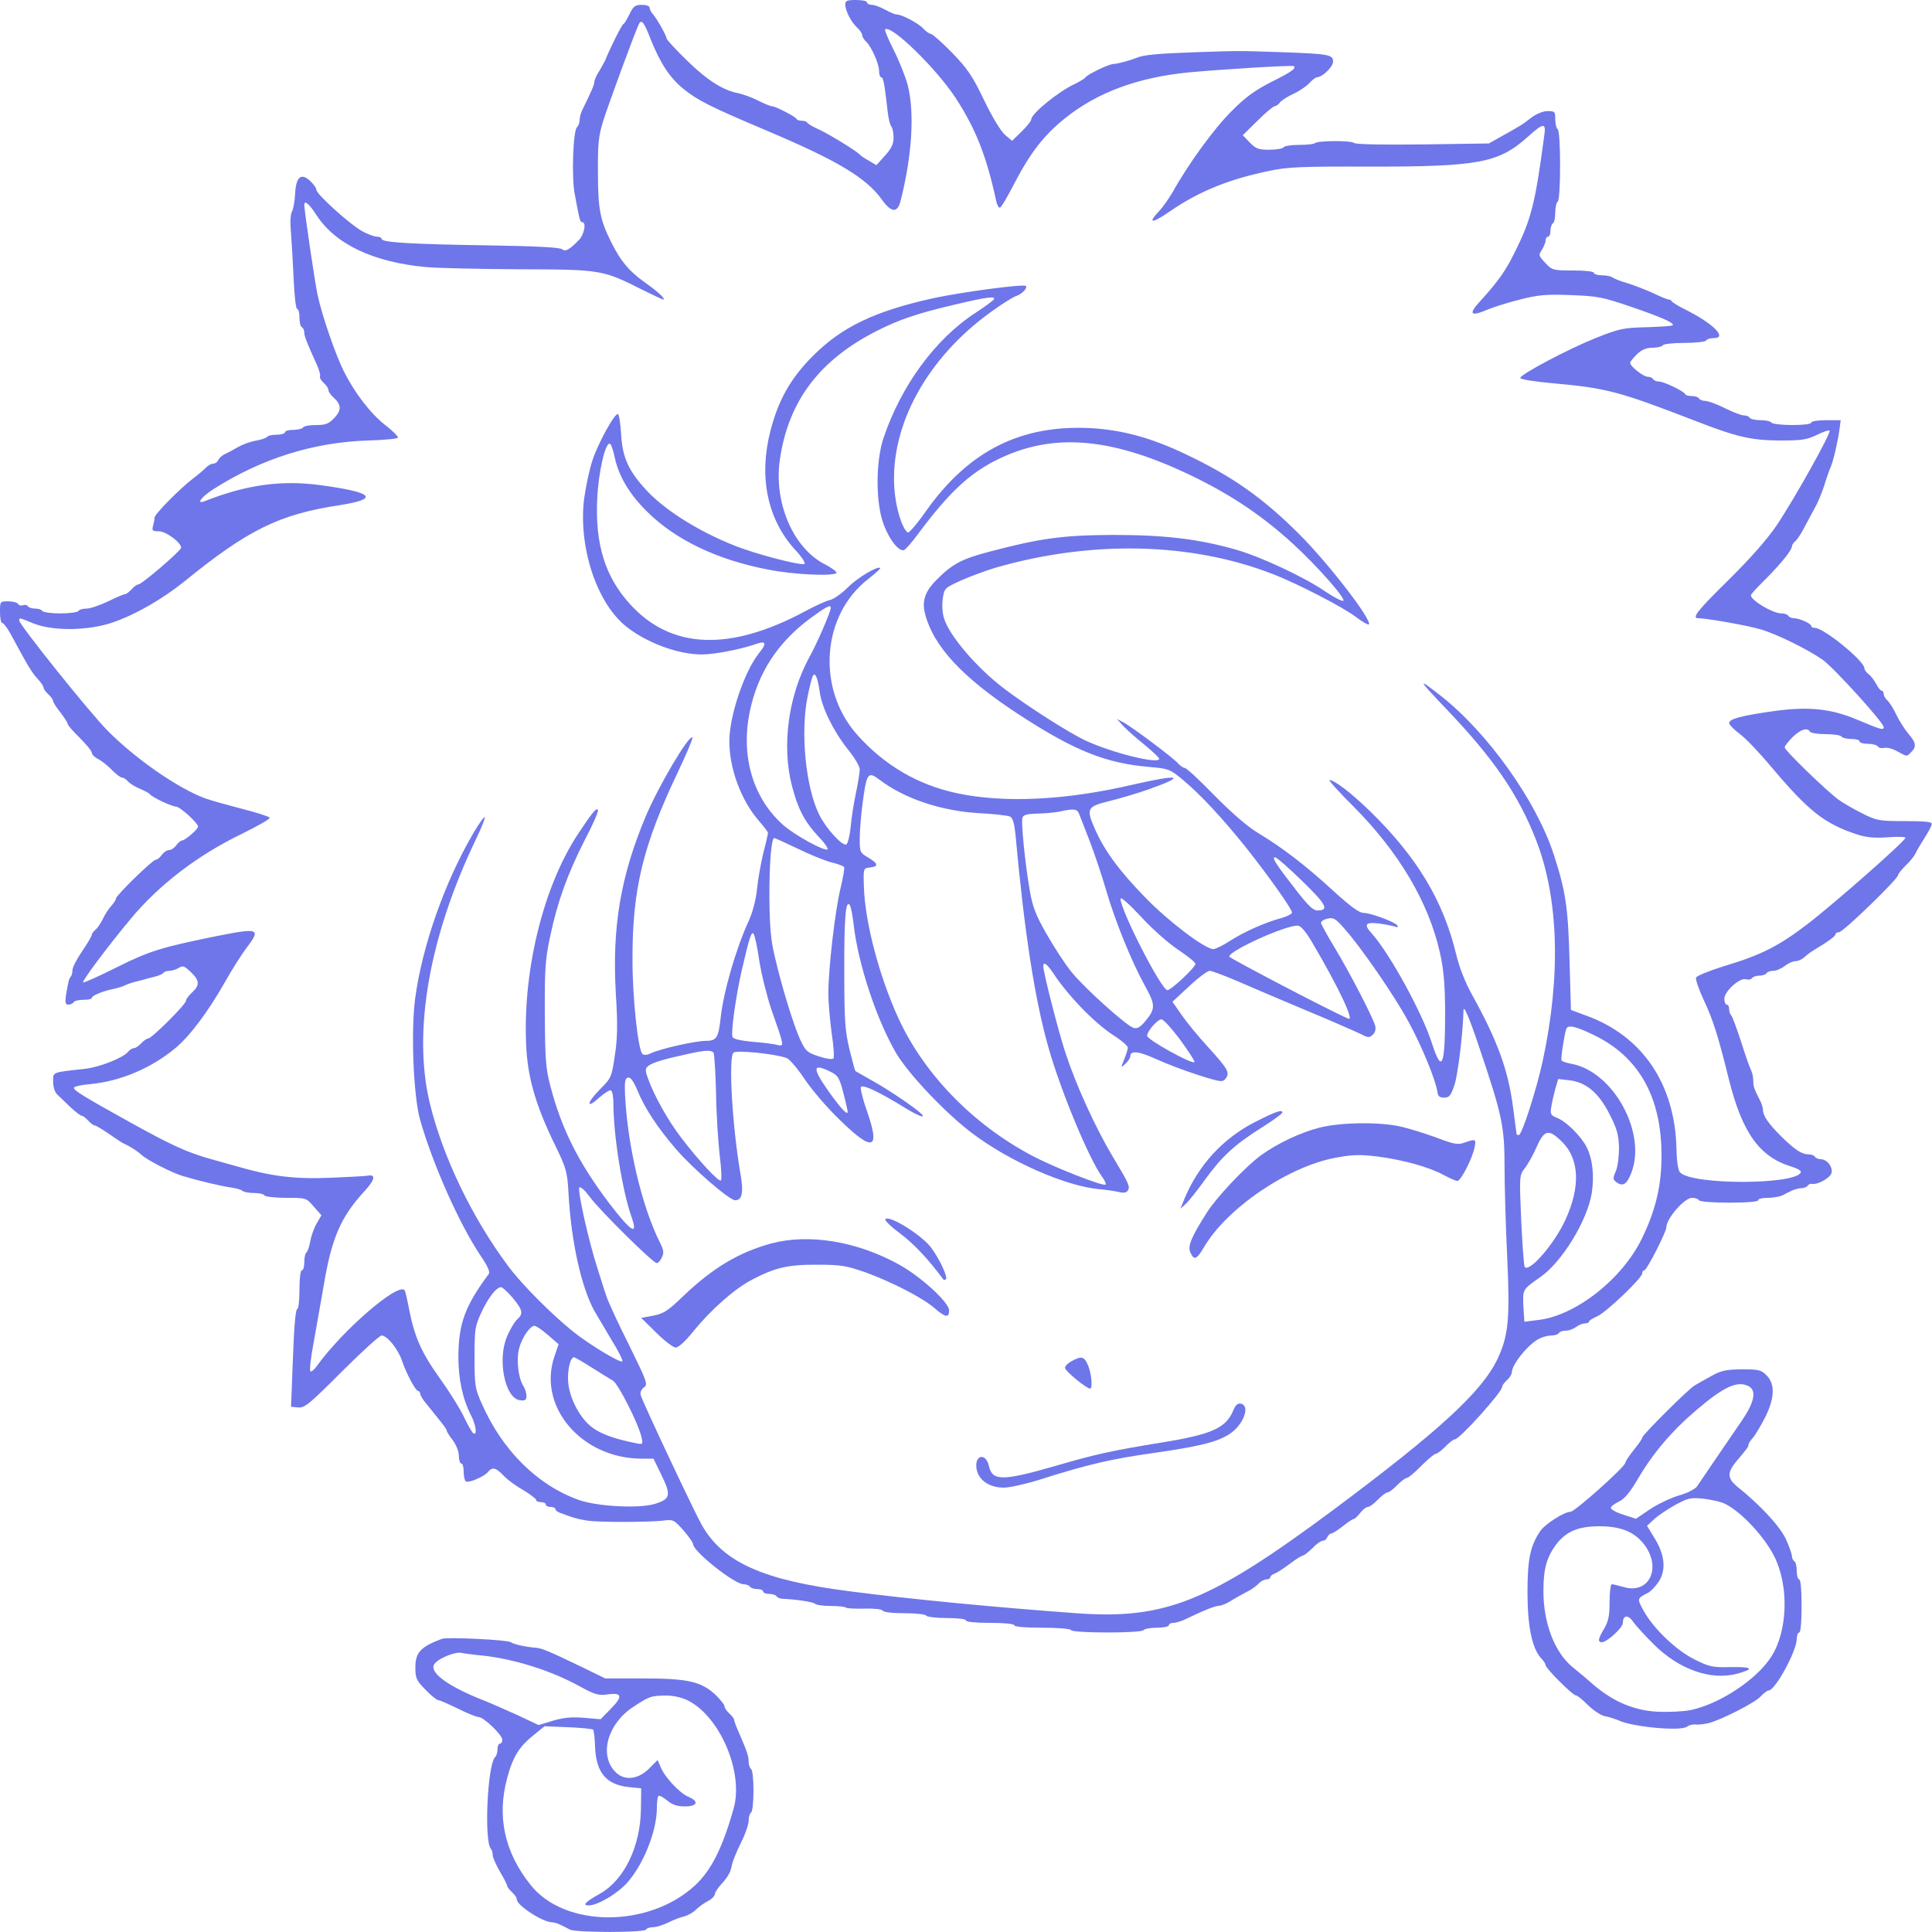 <?xml version="1.0" standalone="no"?>
<!DOCTYPE svg PUBLIC "-//W3C//DTD SVG 20010904//EN"
 "http://www.w3.org/TR/2001/REC-SVG-20010904/DTD/svg10.dtd">
<svg version="1.0" xmlns="http://www.w3.org/2000/svg"
 width="800pt" height="800pt" viewBox="0 0 800 800"
 preserveAspectRatio="xMidYMid meet">

<g transform="translate(0,800) scale(0.1,-0.1)"
fill="#6F76E9" stroke="none">
<path d="M3500 7982 c0 -26 25 -75 50 -97 11 -10 20 -24 20 -30 0 -7 7 -18 14
-25 22 -18 56 -93 56 -123 0 -15 4 -27 9 -27 9 0 14 -31 27 -145 3 -27 10 -54
15 -59 5 -6 9 -26 9 -46 0 -27 -9 -45 -36 -75 l-35 -39 -32 19 c-18 10 -34 21
-37 25 -11 13 -119 80 -165 102 -28 12 -51 26 -53 31 -2 4 -12 7 -22 7 -10 0
-20 3 -22 8 -4 9 -87 52 -101 52 -7 0 -33 11 -59 24 -25 13 -62 26 -81 30 -63
12 -128 53 -213 136 -46 45 -84 86 -84 91 0 11 -39 80 -56 100 -8 8 -14 21
-14 27 0 7 -14 12 -32 12 -28 0 -36 -6 -52 -40 -11 -22 -22 -40 -25 -40 -5 0
-56 -101 -75 -150 -4 -8 -15 -28 -25 -45 -11 -16 -20 -37 -20 -45 -1 -13 -11
-36 -53 -122 -4 -10 -8 -26 -8 -36 0 -10 -5 -23 -11 -29 -16 -16 -23 -208 -9
-278 20 -107 22 -115 31 -115 18 0 8 -51 -13 -73 -42 -43 -57 -50 -71 -39 -9
8 -116 13 -308 16 -317 5 -439 12 -439 27 0 5 -9 9 -19 9 -11 0 -38 10 -60 22
-49 26 -191 154 -191 172 0 7 -11 23 -25 36 -38 36 -59 18 -63 -51 -1 -30 -7
-63 -13 -75 -7 -13 -8 -48 -4 -90 3 -38 8 -124 11 -191 3 -68 9 -123 15 -123
5 0 9 -15 9 -34 0 -19 4 -38 10 -41 6 -3 10 -13 10 -22 0 -14 9 -39 51 -131
11 -24 17 -47 14 -51 -2 -5 4 -16 15 -26 11 -10 20 -23 20 -30 0 -7 9 -20 20
-30 34 -30 35 -54 4 -86 -23 -24 -36 -29 -75 -29 -26 0 -51 -4 -54 -10 -3 -5
-22 -10 -41 -10 -19 0 -34 -4 -34 -10 0 -5 -15 -10 -34 -10 -19 0 -37 -4 -40
-9 -4 -5 -25 -12 -48 -16 -23 -4 -55 -16 -72 -26 -17 -10 -41 -23 -54 -29 -12
-5 -25 -17 -28 -25 -4 -8 -13 -15 -21 -15 -9 0 -23 -8 -32 -18 -9 -9 -32 -29
-51 -43 -52 -39 -160 -148 -160 -162 0 -7 -3 -22 -6 -34 -6 -20 -3 -23 24 -23
29 0 92 -46 92 -68 0 -12 -163 -152 -177 -152 -6 0 -18 -9 -28 -20 -10 -11
-22 -20 -26 -20 -5 0 -37 -13 -71 -30 -34 -16 -74 -30 -89 -30 -15 0 -31 -4
-34 -10 -3 -5 -37 -10 -75 -10 -38 0 -72 5 -75 10 -3 6 -17 10 -30 10 -13 0
-26 4 -30 10 -3 5 -12 7 -19 4 -8 -3 -17 -1 -21 5 -3 6 -22 11 -41 11 -34 0
-34 0 -34 -45 0 -25 4 -45 10 -45 5 0 21 -21 35 -47 70 -130 88 -160 111 -184
13 -14 24 -30 24 -35 0 -6 9 -19 20 -29 11 -10 20 -22 20 -28 0 -5 13 -26 30
-47 16 -21 30 -42 30 -47 0 -5 22 -31 50 -58 27 -27 50 -55 50 -62 0 -7 12
-19 28 -27 15 -8 40 -28 56 -45 17 -17 35 -31 42 -31 6 0 17 -7 24 -16 8 -8
29 -22 49 -30 19 -8 38 -18 41 -22 9 -13 92 -52 109 -52 16 0 91 -68 91 -83 0
-11 -53 -56 -65 -57 -6 0 -17 -9 -25 -20 -8 -11 -21 -20 -30 -20 -9 0 -22 -9
-30 -20 -8 -11 -19 -20 -25 -20 -13 0 -165 -148 -165 -161 0 -5 -9 -19 -20
-31 -10 -11 -26 -35 -34 -53 -9 -18 -22 -38 -31 -45 -8 -7 -15 -16 -15 -21 0
-5 -18 -36 -40 -68 -22 -32 -40 -67 -40 -78 0 -11 -3 -23 -7 -27 -7 -7 -10
-19 -20 -78 -4 -30 -2 -38 10 -38 9 0 19 5 22 10 3 6 22 10 41 10 19 0 34 3
34 8 0 9 45 28 90 37 19 4 41 11 50 16 8 4 29 11 45 15 17 4 32 8 35 9 3 1 20
6 38 10 18 4 35 12 38 16 3 5 14 9 25 9 10 0 28 5 39 12 17 11 24 8 50 -17 37
-35 38 -54 5 -85 -14 -13 -25 -28 -25 -34 0 -15 -142 -156 -156 -156 -6 0 -19
-9 -29 -20 -10 -11 -24 -20 -30 -20 -7 0 -18 -7 -25 -16 -22 -25 -120 -64
-180 -70 -136 -15 -130 -12 -130 -53 0 -23 7 -44 18 -54 9 -9 34 -32 54 -52
21 -19 41 -35 46 -35 5 0 17 -9 27 -20 10 -11 22 -20 27 -20 4 0 30 -15 56
-33 26 -18 54 -37 62 -41 31 -14 60 -33 77 -49 25 -22 126 -74 171 -87 67 -20
156 -41 197 -47 22 -3 44 -9 49 -14 6 -5 27 -9 47 -9 21 0 41 -4 44 -10 3 -5
44 -10 90 -10 83 0 83 0 114 -36 l32 -36 -19 -33 c-11 -18 -23 -51 -27 -74 -4
-22 -11 -43 -16 -47 -5 -3 -9 -21 -9 -40 0 -19 -4 -34 -10 -34 -6 0 -10 -33
-10 -80 0 -44 -4 -80 -9 -80 -6 0 -12 -60 -15 -133 -3 -72 -7 -163 -8 -202
l-3 -70 30 -3 c27 -2 46 14 180 148 82 82 157 150 165 150 23 0 68 -56 84
-103 18 -54 57 -127 68 -127 4 0 8 -5 8 -11 0 -6 12 -27 28 -45 73 -90 82
-102 82 -109 0 -3 11 -21 25 -39 14 -19 25 -46 25 -64 0 -18 5 -32 10 -32 6 0
10 -15 10 -34 0 -19 4 -37 9 -40 12 -8 74 19 91 38 18 23 33 20 66 -15 16 -17
53 -44 82 -60 28 -17 52 -35 52 -40 0 -5 9 -9 20 -9 11 0 20 -4 20 -10 0 -5 9
-10 20 -10 11 0 20 -4 20 -9 0 -5 8 -11 18 -15 9 -3 31 -11 47 -17 17 -6 48
-13 70 -16 53 -7 247 -6 307 0 46 6 48 5 88 -40 22 -25 40 -51 40 -57 0 -30
171 -166 209 -166 11 0 23 -5 26 -10 3 -5 17 -10 31 -10 13 0 24 -4 24 -10 0
-5 11 -10 24 -10 14 0 27 -4 31 -9 3 -6 13 -10 23 -11 61 -3 128 -13 137 -21
5 -5 34 -9 65 -9 31 0 60 -3 63 -7 4 -3 38 -5 76 -4 40 1 72 -2 76 -8 3 -7 42
-11 90 -11 46 0 87 -4 90 -10 3 -5 42 -10 86 -10 46 0 79 -4 79 -10 0 -6 40
-10 100 -10 60 0 100 -4 100 -10 0 -6 45 -10 114 -10 66 0 117 -4 121 -10 8
-13 292 -13 300 0 3 5 28 10 56 10 27 0 49 5 49 10 0 6 9 10 19 10 11 0 36 8
58 19 68 33 113 51 131 52 9 0 31 9 47 19 17 11 46 27 65 37 19 9 42 25 51 35
9 10 24 18 33 18 9 0 16 4 16 9 0 5 8 11 18 15 9 3 37 21 62 40 25 19 50 35
56 35 5 1 23 15 39 31 16 17 35 30 42 30 8 0 16 7 19 15 4 8 11 15 16 15 6 0
27 14 48 30 21 17 41 30 45 30 4 0 16 11 27 25 11 14 25 25 32 25 7 0 25 13
41 30 16 16 34 30 40 30 6 0 24 13 40 30 16 16 34 30 40 30 6 0 33 22 60 50
27 27 54 50 60 50 6 0 24 14 40 30 16 17 34 30 39 30 20 0 196 196 196 217 0
6 9 18 20 28 11 10 20 24 20 32 0 32 66 115 112 139 15 8 38 14 52 14 14 0 28
5 31 10 3 6 16 10 29 10 12 0 31 7 42 15 10 8 27 15 37 15 9 0 17 3 17 8 0 4
15 13 33 21 36 15 187 159 187 178 0 7 4 13 9 13 10 0 91 159 91 178 0 36 75
122 106 122 13 0 26 -4 29 -10 4 -6 57 -10 126 -10 73 0 119 4 119 10 0 6 18
10 40 10 22 0 49 5 60 10 11 6 29 15 40 20 11 5 29 10 39 10 11 0 23 5 26 10
4 6 12 9 18 8 23 -5 75 24 81 45 6 25 -19 57 -45 57 -10 0 -21 5 -24 10 -3 6
-15 10 -26 10 -28 0 -57 19 -114 75 -53 53 -75 85 -75 110 0 8 -5 25 -12 38
-25 49 -28 58 -28 82 0 14 -4 33 -9 43 -5 9 -24 62 -41 117 -18 55 -36 104
-41 110 -5 5 -9 17 -9 27 0 10 -4 18 -10 18 -5 0 -10 11 -10 24 0 31 64 89 90
81 10 -3 21 -1 25 5 3 5 17 10 30 10 13 0 27 5 30 10 3 6 16 10 28 10 12 0 33
9 47 20 14 11 34 20 44 20 11 0 28 7 38 17 10 9 26 21 36 27 63 38 92 59 92
67 0 5 7 9 15 9 17 0 245 221 245 237 0 5 14 22 31 39 17 16 35 38 40 49 5 11
22 40 38 65 16 25 30 51 30 58 1 9 -28 12 -112 12 -108 0 -116 2 -178 33 -36
18 -80 44 -98 57 -54 41 -221 203 -221 215 0 6 15 25 33 43 33 32 61 41 72 22
3 -5 33 -10 65 -10 32 0 62 -4 65 -10 3 -5 22 -10 41 -10 19 0 34 -4 34 -10 0
-5 15 -10 34 -10 19 0 38 -5 42 -11 3 -6 15 -8 26 -6 11 3 35 -3 54 -14 42
-23 39 -23 58 -3 23 22 20 39 -12 76 -15 18 -38 54 -50 79 -12 26 -29 52 -37
59 -8 7 -15 19 -15 26 0 8 -4 14 -8 14 -5 0 -15 12 -23 28 -8 15 -22 33 -31
40 -10 7 -18 19 -18 25 0 30 -168 167 -205 167 -8 0 -15 3 -15 8 0 10 -50 32
-71 32 -10 0 -21 5 -24 10 -3 6 -17 10 -29 10 -35 0 -126 54 -126 75 0 4 28
35 63 69 64 65 107 118 107 134 0 5 6 15 14 21 8 7 26 34 39 60 14 26 34 63
44 82 11 19 27 59 37 89 9 30 21 64 26 75 11 24 30 106 37 158 l5 37 -61 0
c-34 0 -61 -4 -61 -10 0 -6 -33 -10 -79 -10 -44 0 -83 5 -86 10 -3 6 -24 10
-45 10 -21 0 -42 5 -45 10 -3 6 -14 10 -25 10 -10 0 -45 14 -78 30 -34 17 -70
30 -81 30 -11 0 -23 5 -26 10 -3 6 -17 10 -30 10 -13 0 -25 3 -27 8 -5 12 -88
52 -108 52 -11 0 -22 5 -25 10 -3 6 -14 10 -23 10 -18 1 -72 43 -72 58 0 4 13
20 28 35 20 19 39 27 64 27 20 0 40 5 43 10 3 6 44 10 90 10 46 0 87 5 90 10
3 6 17 10 31 10 59 0 -2 61 -121 120 -27 14 -51 28 -53 33 -2 4 -8 7 -13 7 -5
0 -32 11 -59 24 -27 13 -76 32 -107 42 -32 9 -62 21 -67 26 -6 4 -25 8 -43 8
-18 0 -33 5 -33 10 0 6 -35 10 -86 10 -83 0 -87 1 -115 31 -28 30 -29 33 -14
55 8 13 15 30 15 39 0 8 5 15 10 15 6 0 10 11 10 24 0 14 5 28 10 31 6 3 10
24 10 45 0 21 5 42 10 45 6 4 10 65 10 150 0 85 -4 146 -10 150 -5 3 -10 22
-10 41 0 32 -2 34 -32 34 -19 0 -45 -11 -67 -27 -37 -29 -42 -32 -126 -79
l-50 -28 -273 -4 c-161 -2 -278 0 -285 6 -14 11 -152 10 -163 -1 -4 -4 -33 -7
-65 -7 -32 0 -61 -4 -64 -10 -3 -5 -30 -10 -59 -10 -45 0 -56 4 -81 30 l-29
30 61 60 c33 33 65 60 71 60 5 0 16 7 23 17 8 9 32 24 54 34 22 10 51 29 65
43 13 15 28 26 33 26 22 0 67 43 67 65 0 29 -18 32 -215 39 -183 6 -167 6
-350 0 -166 -6 -220 -11 -250 -24 -25 -10 -75 -24 -95 -25 -20 -1 -107 -43
-115 -55 -3 -5 -23 -17 -43 -27 -70 -32 -182 -124 -182 -148 0 -6 -18 -28 -39
-49 l-40 -39 -29 24 c-17 15 -52 71 -87 144 -49 102 -69 131 -134 198 -41 42
-81 77 -87 77 -6 0 -19 9 -30 21 -20 22 -89 59 -111 59 -7 0 -28 9 -48 20 -20
11 -44 20 -55 20 -11 0 -20 5 -20 10 0 6 -20 10 -45 10 -37 0 -45 -3 -45 -18z
m-806 -144 c40 -100 80 -161 136 -206 61 -49 109 -73 345 -173 293 -124 412
-195 477 -286 39 -54 64 -56 77 -5 48 188 59 368 29 482 -10 36 -36 101 -58
144 -22 44 -38 82 -35 84 23 23 212 -161 293 -285 83 -128 127 -240 167 -425
3 -16 10 -28 15 -28 5 0 32 45 60 100 66 127 123 201 211 271 132 106 299 168
509 189 139 13 432 31 438 26 9 -10 -11 -24 -95 -66 -66 -34 -107 -63 -163
-120 -71 -70 -179 -218 -244 -335 -16 -27 -42 -65 -59 -82 -47 -50 -26 -49 49
3 118 81 241 131 403 165 83 18 133 20 426 19 449 0 531 15 653 125 62 56 74
57 67 8 -38 -286 -54 -350 -123 -488 -37 -76 -70 -122 -141 -200 -53 -57 -43
-68 31 -36 24 10 85 29 133 41 75 19 108 22 209 18 110 -4 132 -8 246 -47 132
-45 185 -69 176 -78 -2 -3 -52 -6 -108 -8 -95 -2 -113 -6 -209 -44 -117 -47
-313 -151 -314 -166 0 -6 59 -15 135 -22 224 -20 275 -34 593 -157 171 -66
226 -79 347 -80 91 0 111 3 153 23 26 13 50 21 53 18 8 -8 -147 -285 -219
-392 -40 -59 -108 -136 -199 -226 -130 -128 -155 -159 -125 -159 34 0 209 -31
257 -46 66 -19 194 -82 256 -125 46 -32 254 -261 254 -280 0 -14 -12 -10 -110
31 -109 46 -201 55 -341 36 -138 -19 -189 -33 -189 -50 0 -7 20 -27 45 -46 25
-18 83 -80 130 -136 153 -182 220 -235 354 -279 41 -13 72 -16 128 -12 40 3
73 2 73 -2 0 -13 -293 -271 -405 -357 -119 -91 -191 -128 -344 -174 -62 -19
-116 -41 -118 -48 -3 -7 11 -48 31 -91 39 -83 60 -148 105 -331 56 -222 127
-321 260 -361 23 -7 40 -17 38 -23 -17 -52 -448 -54 -500 -1 -8 8 -14 43 -15
97 -6 269 -141 469 -375 553 l-62 23 -6 208 c-6 218 -16 284 -65 435 -72 222
-272 503 -467 657 -101 79 -98 72 23 -55 194 -203 297 -353 370 -540 94 -240
104 -560 29 -912 -26 -121 -87 -311 -100 -311 -5 0 -9 1 -9 3 0 2 -7 52 -15
113 -20 154 -65 276 -168 462 -30 54 -54 115 -67 169 -53 222 -162 404 -357
594 -76 74 -147 129 -168 129 -5 0 40 -51 102 -112 187 -189 308 -394 355
-601 16 -71 21 -127 22 -247 0 -224 -13 -259 -54 -132 -41 129 -176 375 -251
458 -33 36 -25 47 31 40 28 -4 58 -10 67 -13 10 -4 14 -2 9 5 -9 14 -110 52
-141 52 -17 0 -56 29 -125 92 -114 105 -214 181 -311 239 -42 25 -108 82 -179
154 -61 63 -117 115 -124 115 -6 0 -19 9 -29 20 -20 23 -191 151 -227 170
l-25 13 25 -28 c14 -15 53 -50 88 -78 34 -28 62 -54 62 -59 0 -24 -197 25
-306 76 -68 32 -236 139 -334 213 -113 85 -230 221 -251 293 -7 21 -9 57 -5
82 6 42 8 44 79 76 39 17 104 41 142 52 397 114 809 104 1145 -27 102 -39 293
-138 345 -178 26 -20 50 -33 53 -31 16 16 -169 256 -291 377 -149 148 -273
236 -469 329 -141 67 -258 99 -388 107 -290 16 -507 -92 -684 -341 -37 -53
-72 -94 -77 -91 -24 16 -51 105 -56 187 -16 259 137 537 400 726 45 33 92 62
104 66 23 7 49 33 41 42 -9 9 -262 -25 -380 -50 -245 -54 -382 -119 -503 -241
-91 -91 -142 -181 -175 -310 -49 -190 -12 -365 101 -490 28 -29 45 -56 40 -60
-15 -8 -200 40 -290 76 -151 60 -292 149 -368 233 -71 78 -96 133 -101 228 -3
43 -8 81 -13 83 -12 8 -84 -122 -107 -195 -12 -36 -26 -105 -33 -153 -25 -197
49 -428 170 -528 84 -69 217 -119 317 -119 52 0 159 21 221 42 46 17 50 5 14
-39 -59 -75 -121 -258 -121 -362 0 -113 48 -243 120 -327 22 -25 40 -49 40
-53 0 -4 -8 -41 -19 -82 -10 -41 -22 -107 -26 -148 -5 -48 -18 -97 -35 -135
-52 -113 -104 -291 -116 -401 -9 -83 -17 -95 -62 -95 -42 0 -185 -32 -226 -51
-16 -8 -30 -9 -36 -3 -18 18 -41 230 -41 389 -1 292 43 474 188 778 36 76 63
140 60 143 -13 14 -139 -198 -193 -326 -104 -247 -140 -458 -124 -734 8 -127
7 -185 -4 -256 -13 -89 -15 -94 -60 -139 -57 -57 -61 -87 -6 -37 23 20 45 34
50 31 6 -4 10 -28 10 -55 0 -131 37 -362 75 -469 29 -82 -2 -62 -95 60 -125
166 -195 305 -241 482 -19 71 -22 110 -23 297 -1 187 2 229 22 322 30 144 72
259 144 401 34 64 58 120 54 124 -8 8 -23 -11 -81 -98 -148 -222 -235 -584
-215 -899 8 -122 42 -236 120 -395 45 -93 49 -107 54 -195 11 -202 53 -389
107 -488 12 -20 44 -74 71 -120 28 -45 48 -85 45 -89 -9 -8 -136 69 -205 124
-89 72 -208 191 -266 268 -151 202 -273 455 -327 680 -70 295 -2 686 191 1088
23 48 40 90 37 93 -3 3 -24 -27 -47 -66 -119 -203 -212 -468 -241 -685 -18
-135 -7 -402 20 -500 52 -184 164 -436 252 -566 28 -41 39 -66 33 -74 -98
-132 -125 -205 -126 -341 0 -95 17 -175 53 -246 20 -39 26 -83 9 -73 -5 3 -23
34 -39 68 -16 34 -61 106 -100 160 -76 106 -105 172 -127 286 -8 41 -16 77
-19 79 -29 30 -254 -164 -362 -313 -12 -17 -24 -27 -28 -23 -4 4 2 58 14 120
11 62 30 169 42 238 32 192 70 280 165 384 46 49 52 74 18 68 -10 -2 -82 -6
-159 -9 -148 -6 -242 6 -390 49 -38 11 -83 23 -100 28 -97 27 -162 56 -335
152 -193 107 -233 132 -234 143 -1 6 31 13 69 16 123 12 250 65 350 148 60 49
137 152 205 272 29 52 71 118 93 147 58 76 47 80 -115 48 -238 -48 -288 -63
-426 -132 -73 -37 -135 -64 -138 -62 -5 6 103 150 197 263 118 142 278 264
460 352 65 32 118 62 116 67 -1 4 -52 21 -112 36 -61 16 -130 35 -155 44 -112
41 -288 163 -404 280 -73 73 -366 439 -366 456 0 13 -4 14 60 -12 81 -32 227
-30 328 5 95 33 204 96 295 169 263 214 393 278 642 316 168 26 143 53 -77 83
-163 22 -307 2 -480 -66 -38 -15 -15 17 35 49 199 127 415 195 642 202 66 2
121 7 123 12 1 5 -23 29 -53 52 -60 47 -125 131 -170 220 -36 71 -92 235 -110
319 -12 56 -55 350 -55 373 0 21 21 3 50 -42 78 -121 236 -196 455 -216 44 -4
217 -8 385 -9 342 -1 345 -2 512 -86 43 -21 80 -39 84 -39 13 0 -21 32 -75 70
-66 47 -100 87 -140 167 -46 92 -55 136 -55 288 -1 119 2 151 22 215 22 70
138 386 149 403 10 17 21 3 47 -65z m1421 -1078 c-3 -5 -37 -30 -75 -55 -166
-107 -309 -302 -382 -520 -33 -100 -32 -273 2 -359 24 -63 62 -110 83 -104 7
3 34 33 60 69 123 165 207 245 319 302 237 120 486 98 833 -73 153 -76 278
-161 398 -271 99 -90 224 -232 209 -237 -6 -2 -39 15 -73 38 -87 60 -269 145
-371 174 -154 44 -294 61 -508 61 -207 -1 -301 -13 -519 -71 -106 -28 -147
-49 -209 -111 -52 -51 -66 -91 -51 -147 35 -133 155 -262 384 -412 232 -152
364 -205 547 -220 77 -7 83 -9 137 -54 72 -60 164 -159 260 -279 93 -117 191
-255 191 -270 0 -5 -19 -15 -42 -22 -66 -17 -156 -57 -215 -95 -29 -19 -60
-34 -69 -34 -34 0 -184 113 -280 212 -108 110 -171 196 -210 285 -37 84 -33
93 56 115 41 10 116 32 165 49 161 57 133 65 -64 20 -278 -65 -532 -77 -726
-36 -163 34 -303 116 -416 243 -169 190 -147 496 47 645 29 23 51 43 49 45
-10 10 -96 -41 -135 -81 -25 -25 -59 -49 -75 -52 -17 -4 -62 -25 -101 -46
-311 -167 -553 -158 -723 27 -105 114 -147 249 -138 439 5 109 33 232 52 228
5 -1 14 -26 20 -55 16 -78 61 -155 136 -228 117 -116 291 -199 502 -239 107
-21 271 -28 281 -13 2 4 -20 21 -50 36 -130 68 -210 254 -185 431 35 245 165
416 406 537 89 45 169 72 320 107 130 31 170 36 160 21z m-675 -1277 c0 -16
-58 -150 -88 -203 -87 -159 -116 -365 -73 -533 25 -97 52 -148 108 -209 26
-26 43 -51 40 -55 -11 -10 -135 58 -183 100 -126 111 -178 286 -139 472 33
157 113 282 248 383 68 50 87 60 87 45z m-46 -346 c8 -65 56 -163 116 -239 28
-34 50 -71 50 -84 0 -12 -7 -56 -16 -99 -9 -42 -19 -106 -22 -143 -4 -36 -12
-67 -18 -69 -17 -6 -82 65 -110 120 -58 113 -81 347 -49 497 8 40 18 77 21 82
10 16 20 -10 28 -65z m247 -365 c103 -79 257 -130 411 -139 62 -3 121 -10 130
-14 12 -6 18 -28 23 -76 36 -396 79 -678 136 -879 50 -178 168 -462 222 -536
11 -15 18 -30 15 -33 -9 -9 -218 73 -307 121 -243 129 -445 337 -551 568 -80
175 -139 399 -143 548 -2 73 -2 73 26 76 36 4 34 16 -8 41 -34 20 -35 23 -35
78 0 32 5 92 10 133 18 140 23 148 71 112z m828 -144 c5 -13 25 -63 44 -113
19 -49 49 -139 67 -200 36 -125 104 -294 162 -399 43 -78 43 -93 0 -145 -21
-25 -34 -32 -49 -27 -30 10 -202 164 -256 231 -27 33 -73 104 -103 157 -44 76
-58 113 -69 175 -20 113 -38 291 -31 308 4 11 21 15 58 16 29 0 71 4 93 8 64
14 75 12 84 -11z m-1166 -142 c51 -25 113 -50 140 -57 26 -6 49 -15 52 -19 3
-4 -4 -43 -14 -86 -23 -92 -51 -335 -51 -438 0 -39 7 -114 14 -166 8 -52 11
-99 7 -103 -5 -5 -32 -1 -61 9 -48 16 -54 21 -77 70 -27 60 -75 214 -105 344
-16 65 -21 122 -22 240 -1 141 8 250 20 250 3 0 46 -20 97 -44z m2089 -134
c101 -98 113 -122 63 -122 -18 0 -39 21 -88 84 -87 112 -102 136 -87 136 6 0
57 -44 112 -98z m-516 -283 c41 -27 74 -54 74 -60 0 -15 -101 -109 -116 -109
-25 0 -194 331 -194 378 0 10 32 -18 82 -71 44 -49 114 -111 154 -138z m-1341
101 c18 -161 96 -396 177 -533 53 -88 207 -250 317 -332 153 -115 383 -216
521 -229 25 -2 60 -7 79 -11 23 -6 35 -4 41 5 10 17 7 25 -65 145 -70 118
-150 293 -193 425 -29 87 -92 334 -92 359 0 21 15 10 40 -27 64 -97 172 -208
252 -260 32 -20 58 -43 58 -50 0 -7 -7 -29 -15 -49 -15 -36 -15 -36 5 -18 11
10 20 24 20 30 0 26 33 23 104 -9 41 -19 120 -49 176 -67 98 -31 103 -31 116
-14 17 24 9 38 -76 132 -38 41 -86 100 -107 130 l-38 55 69 64 c37 35 76 64
85 64 9 0 59 -19 111 -41 52 -23 180 -77 284 -121 104 -43 206 -88 227 -98 35
-18 39 -18 54 -4 10 10 13 24 9 38 -12 39 -106 220 -165 318 -33 54 -59 102
-59 107 0 6 12 14 27 17 23 6 33 1 67 -38 69 -76 213 -285 270 -392 54 -99
111 -239 118 -287 2 -18 9 -24 28 -24 21 0 28 8 43 54 14 41 35 216 37 306 0
27 23 -25 69 -163 91 -270 101 -317 101 -484 0 -80 5 -249 11 -374 12 -256 5
-325 -40 -421 -65 -136 -241 -298 -684 -628 -509 -378 -692 -452 -1060 -425
-331 24 -696 59 -940 91 -359 46 -524 120 -612 276 -30 53 -244 507 -252 536
-3 11 2 23 13 32 18 12 14 22 -62 177 -45 89 -86 179 -92 198 -7 19 -23 71
-37 115 -38 116 -85 329 -76 338 5 5 24 -13 44 -40 42 -57 261 -273 276 -273
7 0 16 11 22 24 9 18 7 31 -9 62 -75 151 -134 402 -144 614 -2 52 0 65 13 68
10 2 22 -15 38 -52 30 -74 84 -156 160 -244 68 -79 221 -212 245 -212 30 0 36
33 21 116 -33 194 -49 474 -28 495 12 12 175 -5 220 -22 12 -4 45 -43 74 -86
28 -43 94 -120 146 -170 137 -134 169 -125 114 33 -18 51 -30 98 -26 103 7 12
77 -21 185 -88 66 -40 95 -46 50 -10 -47 37 -135 95 -195 128 -33 19 -62 35
-63 36 -2 2 -13 43 -25 92 -18 75 -21 121 -21 318 -1 224 6 307 24 275 4 -8
11 -44 15 -80z m1900 -75 c110 -187 175 -326 148 -313 -83 36 -493 251 -493
257 0 25 241 133 285 128 12 -1 34 -27 60 -72z m-2291 -73 c9 -57 32 -149 51
-205 53 -150 53 -151 24 -144 -13 4 -59 10 -102 13 -52 5 -81 12 -84 20 -7 19
14 169 38 274 32 138 40 163 49 154 5 -5 16 -55 24 -112z m1744 -329 c34 -47
61 -88 58 -91 -10 -10 -196 93 -196 109 0 19 44 69 59 68 9 0 44 -39 79 -86z
m1710 22 c188 -90 282 -257 282 -500 0 -125 -24 -225 -81 -343 -82 -169 -276
-321 -431 -338 l-56 -7 -4 64 c-3 70 -4 69 69 120 90 62 195 233 214 348 11
73 4 141 -21 191 -23 45 -83 105 -122 121 -27 11 -30 15 -24 48 3 20 11 53 17
75 l11 38 45 -5 c70 -8 121 -50 167 -139 32 -62 38 -86 40 -139 0 -36 -5 -79
-13 -98 -13 -30 -13 -35 3 -47 26 -18 42 -8 60 37 67 166 -73 422 -247 454
-21 4 -39 10 -41 14 -4 6 11 103 19 129 7 20 36 14 113 -23z m-3643 -75 c3 -5
8 -81 10 -167 1 -87 9 -202 15 -256 7 -54 9 -101 5 -105 -8 -8 -93 83 -165
178 -54 70 -111 173 -136 242 -14 39 -13 44 3 56 19 13 61 26 158 47 74 17
102 18 110 5z m484 -78 c31 -15 37 -25 53 -87 10 -38 18 -74 18 -79 0 -17 -33
20 -81 88 -67 95 -64 115 10 78z m3030 -291 c71 -71 76 -185 13 -322 -44 -97
-147 -217 -168 -196 -4 3 -10 90 -15 193 -8 187 -8 187 16 218 13 17 35 57 49
89 31 70 50 73 105 18z m-4346 -645 c42 -51 45 -66 18 -90 -11 -10 -29 -41
-41 -69 -42 -96 -9 -258 53 -265 22 -3 27 1 27 18 0 11 -6 31 -14 43 -20 32
-29 110 -16 155 11 43 45 92 63 92 7 0 32 -17 56 -38 l44 -38 -18 -53 c-69
-207 114 -420 361 -421 l50 0 34 -70 c40 -83 36 -98 -31 -118 -64 -19 -237
-10 -312 17 -172 61 -318 206 -403 401 -27 60 -29 74 -29 190 0 116 2 129 28
185 29 62 62 105 82 105 6 0 27 -20 48 -44z m326 -288 c36 -23 76 -47 89 -55
23 -14 108 -183 119 -237 6 -28 5 -28 -28 -21 -81 16 -138 36 -175 63 -50 36
-94 117 -101 185 -5 49 8 107 24 107 3 0 36 -19 72 -42z"/>
<path d="M5195 3353 c-131 -67 -233 -178 -291 -318 l-16 -40 22 20 c12 11 49
57 81 102 70 96 122 144 235 215 46 29 83 56 84 61 0 14 -27 5 -115 -40z"/>
<path d="M5465 3331 c-80 -20 -176 -66 -244 -115 -66 -49 -182 -172 -223 -236
-65 -102 -81 -140 -69 -166 15 -34 26 -30 56 21 95 162 347 334 545 371 70 13
99 14 175 5 107 -14 214 -44 274 -77 24 -13 49 -24 56 -24 14 0 63 95 71 140
7 33 4 35 -41 19 -27 -10 -43 -8 -116 20 -46 17 -113 38 -149 46 -87 20 -247
18 -335 -4z"/>
<path d="M3666 2951 c-3 -5 25 -32 63 -60 55 -41 116 -106 178 -190 2 -2 6 -1
10 2 8 9 -25 81 -60 129 -38 53 -178 140 -191 119z"/>
<path d="M3193 2851 c-134 -37 -240 -100 -363 -217 -65 -63 -83 -74 -126 -82
l-49 -9 62 -61 c34 -34 71 -62 81 -62 11 0 41 27 71 65 74 91 170 176 241 214
98 52 152 65 275 64 98 0 120 -4 200 -32 109 -40 234 -104 285 -148 45 -39 60
-41 60 -9 0 33 -116 139 -206 189 -174 97 -374 130 -531 88z"/>
<path d="M4438 2364 c-16 -8 -28 -21 -28 -28 0 -13 89 -86 104 -86 11 0 6 60
-8 95 -16 38 -27 42 -68 19z"/>
<path d="M5106 2158 c-31 -72 -89 -98 -301 -132 -202 -33 -267 -47 -438 -97
-216 -62 -258 -62 -272 0 -13 59 -62 46 -51 -13 9 -46 53 -76 113 -76 23 0 91
15 151 34 195 62 294 85 472 110 187 27 256 44 308 76 60 37 92 120 49 128
-12 2 -22 -7 -31 -30z"/>
<path d="M7086 2302 c-27 -15 -58 -32 -69 -39 -26 -15 -217 -205 -217 -216 0
-5 -16 -28 -35 -51 -19 -24 -35 -48 -35 -53 0 -16 -209 -203 -227 -203 -26 0
-106 -51 -126 -81 -41 -62 -52 -115 -52 -254 0 -139 19 -230 56 -271 11 -11
19 -24 19 -29 0 -13 112 -125 125 -125 6 0 28 -18 50 -40 21 -21 52 -42 69
-46 17 -3 45 -12 61 -19 61 -27 257 -44 280 -25 8 6 24 11 37 9 13 -1 37 2 53
6 54 14 191 84 215 110 13 14 28 25 33 25 28 0 117 164 117 214 0 14 5 26 10
26 6 0 10 43 10 110 0 67 -4 110 -10 110 -5 0 -10 15 -10 34 0 19 -4 38 -10
41 -5 3 -10 13 -10 21 0 9 -11 40 -25 71 -24 52 -105 140 -200 216 -43 35 -44
59 -5 106 47 56 50 60 50 69 0 4 8 17 18 28 9 10 32 48 50 83 41 81 43 140 7
176 -22 22 -32 25 -102 25 -66 -1 -86 -5 -127 -28z m155 -42 c33 -18 24 -65
-26 -139 -25 -36 -74 -109 -110 -161 -35 -52 -71 -104 -78 -115 -8 -11 -41
-28 -74 -37 -33 -10 -87 -35 -120 -57 l-59 -40 -52 17 c-29 9 -52 22 -52 28 0
6 15 17 33 26 24 11 46 38 79 94 62 106 141 199 241 284 116 99 171 124 218
100z m-96 -488 c67 -34 161 -135 202 -217 61 -121 56 -308 -12 -414 -59 -94
-212 -196 -334 -222 -30 -6 -91 -9 -136 -7 -97 5 -182 40 -266 111 -29 26 -70
60 -90 76 -73 62 -119 183 -118 316 0 89 14 138 53 190 41 54 92 75 178 75 86
0 141 -21 181 -69 81 -97 29 -216 -82 -182 -21 6 -42 11 -47 11 -5 0 -9 -33
-9 -73 0 -57 -5 -80 -22 -110 -26 -43 -28 -57 -10 -57 21 0 87 60 87 80 0 33
22 35 43 4 11 -16 49 -57 84 -92 106 -106 239 -152 348 -122 71 20 62 28 -28
27 -75 -2 -89 1 -149 31 -76 37 -172 129 -212 202 -28 51 -28 51 19 75 11 6
30 26 43 45 32 48 26 112 -17 181 l-31 51 29 27 c16 15 55 41 87 59 54 29 64
32 119 26 33 -4 74 -13 90 -22z"/>
<path d="M1830 1214 c-88 -33 -110 -56 -110 -118 0 -46 4 -54 42 -93 23 -24
47 -43 53 -43 6 0 42 -16 81 -35 38 -19 77 -35 86 -35 21 0 98 -74 98 -94 0
-9 -4 -16 -10 -16 -5 0 -10 -10 -10 -23 0 -13 -4 -27 -10 -33 -32 -32 -46
-351 -17 -380 4 -4 7 -15 7 -25 0 -10 14 -41 30 -69 17 -28 30 -54 30 -59 0
-4 9 -16 20 -26 11 -10 20 -23 20 -30 0 -25 108 -95 147 -95 7 0 22 -4 33 -10
11 -5 29 -14 40 -20 26 -13 307 -13 315 0 3 6 17 10 30 10 13 0 40 9 62 19 21
11 50 22 65 25 15 4 38 16 50 29 13 12 35 28 51 36 15 8 27 20 27 28 0 7 14
27 30 45 17 17 33 43 36 57 8 35 16 57 47 121 15 30 27 67 27 82 0 15 5 30 10
33 6 3 10 44 10 90 0 46 -4 87 -10 90 -5 3 -10 17 -10 30 0 24 -6 41 -41 122
-11 24 -19 47 -19 51 0 5 -9 17 -20 27 -11 10 -20 23 -20 30 0 6 -17 27 -37
47 -59 55 -115 68 -299 68 l-158 0 -90 44 c-145 70 -170 80 -196 83 -43 3 -95
15 -105 23 -12 10 -264 22 -285 14z m165 -69 c133 -14 286 -62 404 -127 64
-35 80 -40 117 -34 60 8 64 -8 14 -59 l-43 -44 -69 6 c-51 4 -84 1 -128 -12
l-60 -18 -87 41 c-49 22 -112 50 -140 61 -143 56 -220 111 -207 146 9 23 83
56 114 51 14 -3 52 -8 85 -11z m851 -185 c135 -66 234 -298 192 -448 -46 -163
-92 -256 -161 -320 -192 -176 -539 -175 -680 3 -108 135 -140 283 -97 442 24
90 50 131 113 181 l42 34 97 -4 c53 -2 100 -7 104 -10 3 -4 7 -35 8 -70 4
-108 46 -158 140 -168 l51 -5 -1 -85 c-2 -156 -69 -294 -169 -351 -61 -34 -75
-49 -48 -49 38 0 120 49 161 95 68 78 122 214 122 310 0 23 3 45 6 48 4 4 20
-5 36 -18 22 -18 41 -25 74 -25 52 0 60 21 14 40 -35 15 -97 80 -114 122 l-13
30 -36 -36 c-47 -46 -104 -51 -141 -11 -66 71 -29 198 76 267 67 44 73 46 132
47 31 1 66 -7 92 -19z"/>
</g>
</svg>
